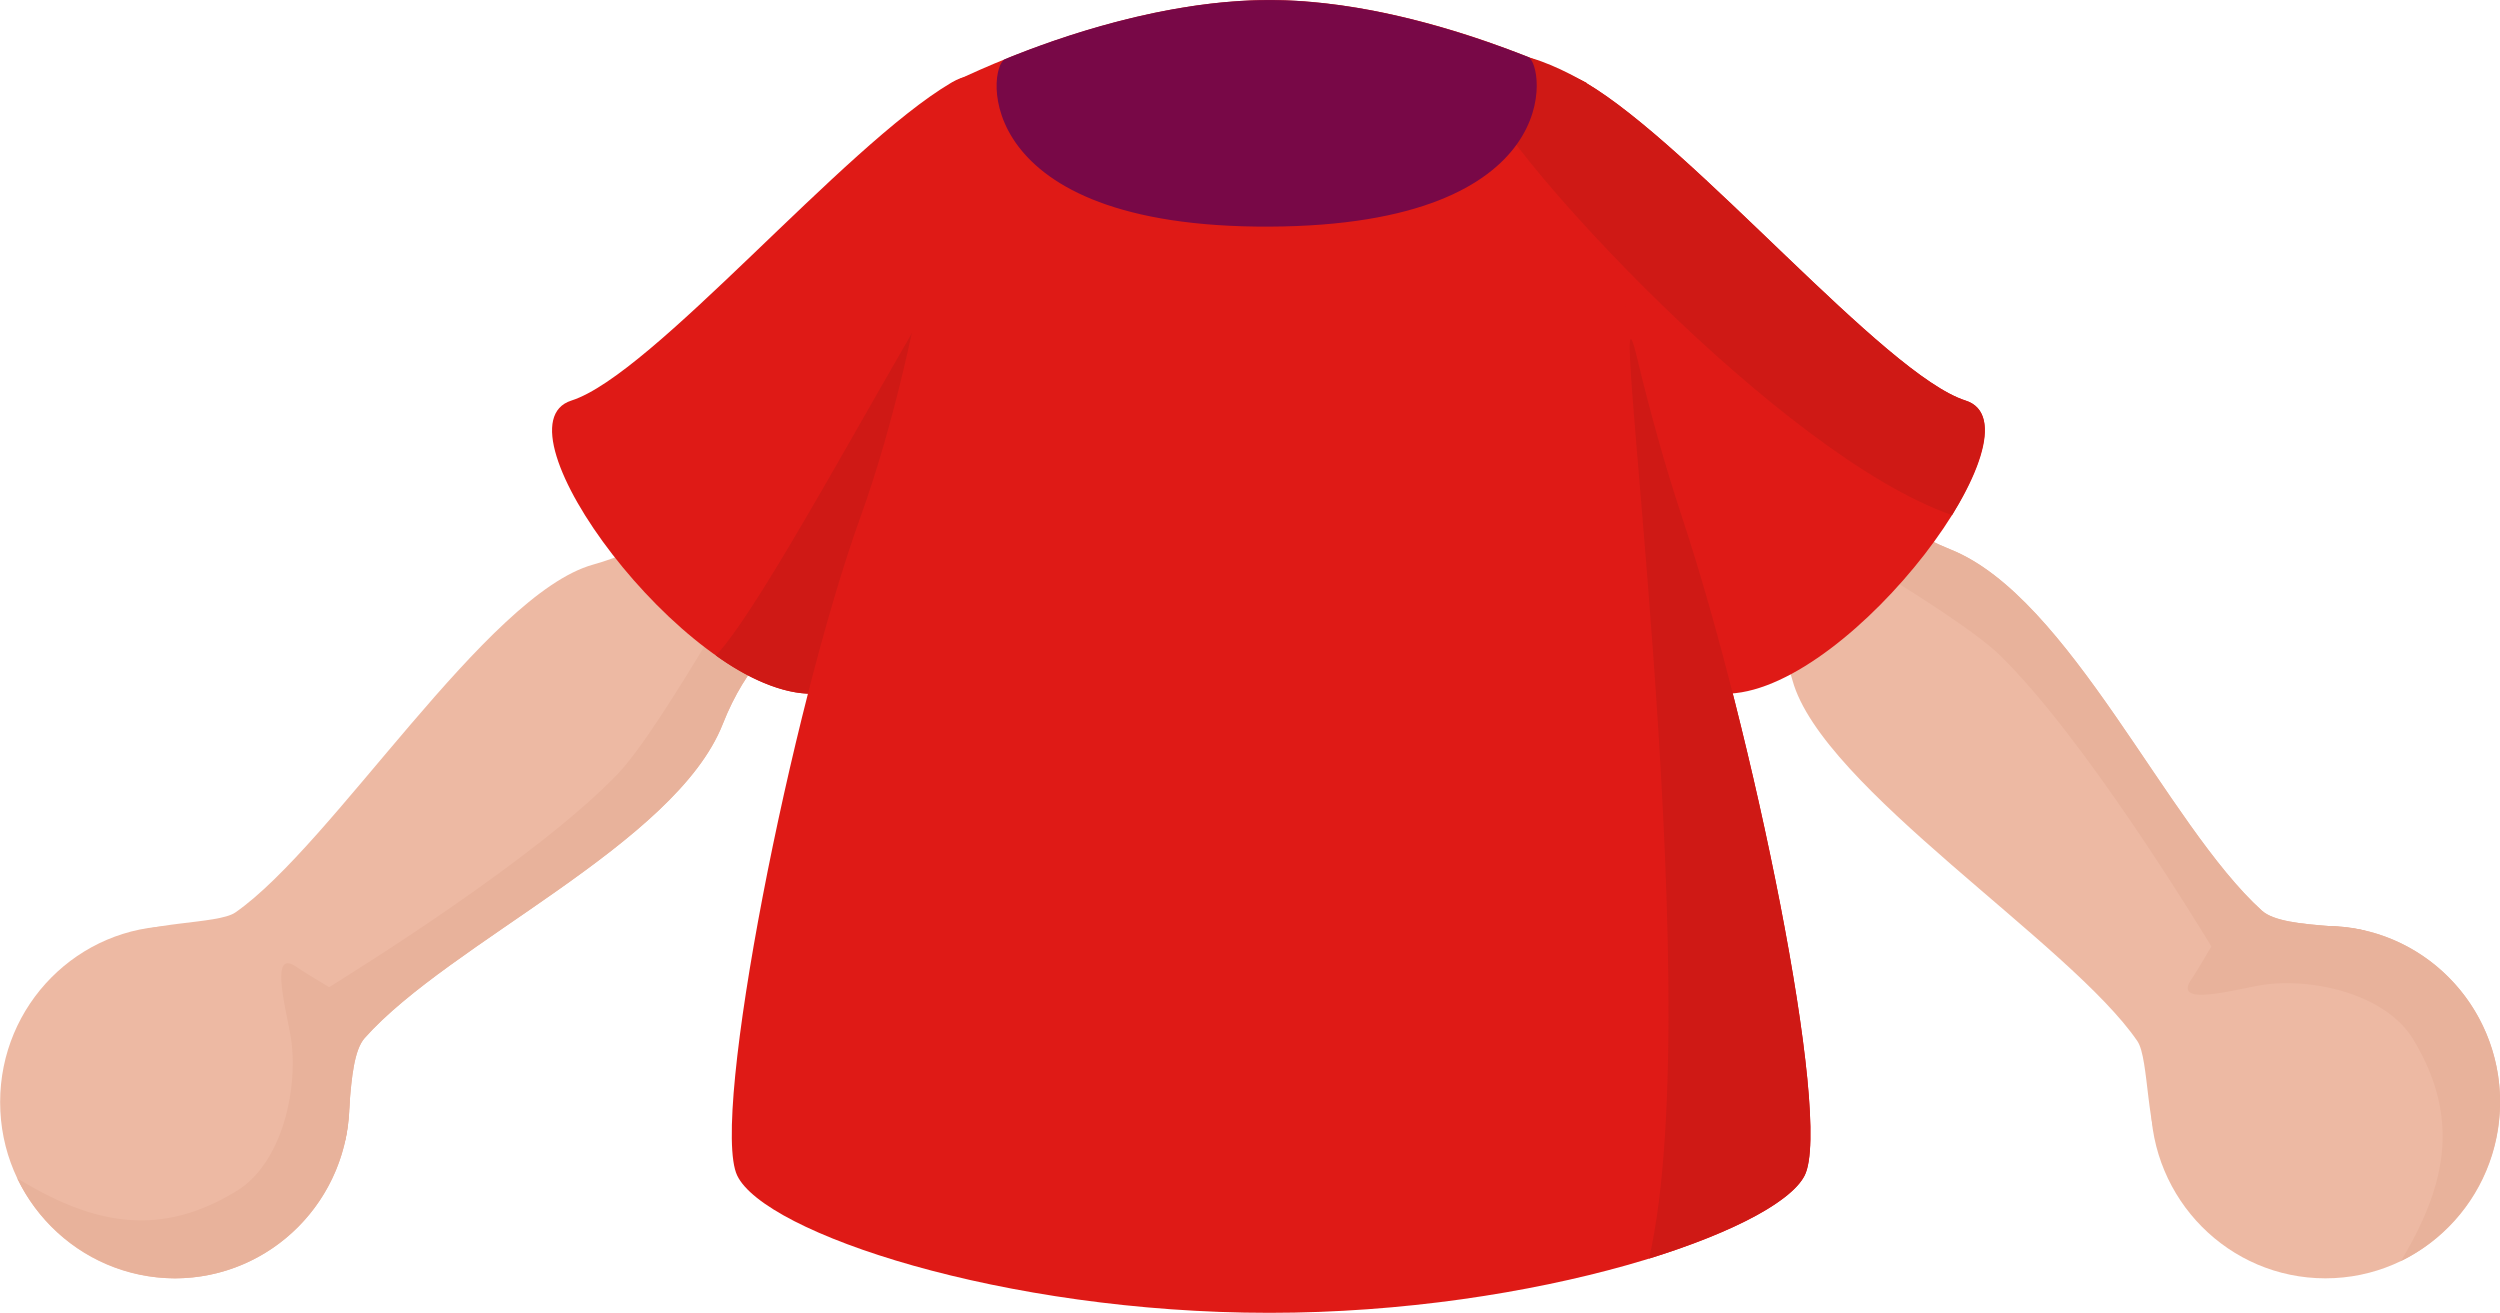 <svg id="karakter-vrouw" version="1.1" xmlns="http://www.w3.org/2000/svg" viewBox="-0.03 434.03 615.2 323.12">
  <defs id="defs638"/>
  <g id="Group_5093" data-name="Group 5093" transform="matrix(2.436,0,0,2.457,2.2300132e-6,-0.004)">
    <g id="Group_5089" data-name="Group 5089" transform="translate(0,217.87)">
      <g id="Group_5088" data-name="Group 5088" transform="rotate(-90,128.494,-41.682)">
        <g id="Group_5086" data-name="Group 5086">
          <g id="Group_5084" data-name="Group 5084" transform="rotate(90,43.406,43.406)">
            <path id="Path_3678" data-name="Path 3678" d="M 58.305,49.988 C 48.7,41.375 38.9,18.608 26.863,13.818 14.826,9.028 14.852,0 14.852,0 L 0,12.371 c 0,0 7.906,3.8 10.886,14.554 2.98,10.754 28.1,26.331 34.84,36.132 1.217,1.769 0.85,9.4 2.728,11.542 6.3,0.161 20.655,-15.894 21.1,-21.832 0.157,-1.773 -8.866,-0.643 -11.249,-2.779 z" fill="#edb9a3"/>
            <circle id="Ellipse_565" data-name="Ellipse 565" cx="17.645" cy="17.645" transform="translate(47.076,51.523)" fill="#edb9a3" r="17.645"/>
          </g>
        </g>
        <g id="Group_5085" data-name="Group 5085" transform="translate(1.728,6.989)">
          <path id="Path_3678-2" data-name="Path 3678" d="M 51.317,49.988 C 41.708,41.374 31.907,18.608 19.875,13.817 7.843,9.026 7.863,0 7.863,0 L 0,8.657 c 0,0 20.086,11.143 24.874,15.776 8.408,8.149 19.586,26.289 21.679,29.686 4.494,-1.094 15.567,4.586 16.01,-1.353 0.16,-1.772 -8.863,-0.642 -11.246,-2.778 z" transform="rotate(90,42.542,42.542)" fill="#e8b29b"/>
          <path id="Path_3686" data-name="Path 3686" d="M 13.909,0.245 A 17.645,17.645 0 0 1 31.554,17.89 17.871,17.871 0 0 1 21.537,33.805 C 25.998,26.42 27.668,19.629 22.787,11.614 19.908,6.886 12.1,5.326 7.2,6.209 4.232,6.743 -1.378,8.244 0.311,5.682 2,3.12 2.449,1.944 3.161,1.357 5.729,-0.778 9.641,0.245 13.909,0.245 Z" transform="rotate(90,-5.009,38.814)" fill="#e8b29b"/>
        </g>
      </g>
      <g id="Group_5087" data-name="Group 5087" transform="translate(0,4.447)">
        <g id="Group_5086-2" data-name="Group 5086">
          <g id="Group_5084-2" data-name="Group 5084" transform="rotate(90,43.407,43.407)">
            <path id="Path_3678-3" data-name="Path 3678" d="M 58.3,49.989 C 48.691,41.375 38.89,18.609 26.858,13.818 14.826,9.027 14.851,0 14.851,0 L 0,12.371 c 0,0 7.906,3.8 10.886,14.554 2.98,10.754 28.1,26.331 34.84,36.133 1.217,1.769 0.85,9.4 2.728,11.542 6.3,0.161 20.654,-15.894 21.1,-21.833 0.157,-1.773 -8.866,-0.642 -11.254,-2.778 z" fill="#edb9a3"/>
            <circle id="Ellipse_565-2" data-name="Ellipse 565" cx="17.645" cy="17.645" transform="translate(47.076,51.523)" fill="#edb9a3" r="17.645"/>
          </g>
        </g>
        <g id="Group_5085-2" data-name="Group 5085" transform="translate(1.728,6.988)">
          <path id="Path_3678-4" data-name="Path 3678" d="M 51.316,49.989 C 41.707,41.375 31.906,18.609 19.874,13.818 7.842,9.027 7.863,0 7.863,0 L 0,8.657 c 0,0 20.086,11.143 24.874,15.776 8.408,8.149 19.586,26.289 21.679,29.686 4.494,-1.094 15.567,4.586 16.01,-1.353 0.159,-1.772 -8.863,-0.641 -11.247,-2.777 z" transform="rotate(90,42.542,42.542)" fill="#e8b29b"/>
          <path id="Path_3686-2" data-name="Path 3686" d="M 13.909,0.245 A 17.645,17.645 0 0 1 31.554,17.89 17.871,17.871 0 0 1 21.537,33.806 C 25.998,26.421 27.668,19.63 22.787,11.615 19.908,6.886 12.1,5.326 7.2,6.209 4.232,6.743 -1.378,8.244 0.311,5.682 2,3.12 2.449,1.944 3.161,1.357 5.728,-0.778 9.641,0.245 13.909,0.245 Z" transform="rotate(90,-5.008,38.815)" fill="#e8b29b"/>
        </g>
      </g>
    </g>
    <g id="Group_5075" data-name="Group 5075" transform="translate(55.757,176.657)">
      <path id="Path_3668" data-name="Path 3668" d="M 31.053,0.415 C 20.127,6.816 0.9,29.646 -7.308,32.241 -15.516,34.836 4.026,60.956 16.492,61.59 28.958,62.224 28.332,56.3 30.121,51.386 37.056,32.351 41.98,-5.986 31.053,0.415 Z" transform="translate(9.259,7.872)" fill="#df1a16"/>
      <path id="Path_3682" data-name="Path 3682" d="m -0.819,52.192 c 2.842,2.06 6.226,3.667 9.206,3.819 12.468,0.634 11.837,-5.294 13.626,-10.205 A 139.357,139.357 0 0 0 29.346,6.556 C 29.524,-2.029 6.151,44.92 -0.819,52.192 Z" transform="translate(17.367,13.452)" fill="#cf1915"/>
      <path id="Path_3669" data-name="Path 3669" d="M -2.854,0.415 C 8.072,6.816 27.3,29.646 35.506,32.242 43.712,34.838 24.171,60.957 11.7,61.591 -0.771,62.225 -0.133,56.3 -1.922,51.386 -8.856,32.351 -13.781,-5.986 -2.854,0.415 Z" transform="translate(107.286,7.872)" fill="#df1a16"/>
      <path id="Path_3667" data-name="Path 3667" d="m 22.205,4.126 c 0,0 16.327,-8.287 32.053,-8.287 15.726,0 32.042,8.287 32.042,8.287 0,0 2.625,22.507 9.659,43.55 7.034,21.043 15.25,60.246 12.369,65.89 -2.881,5.644 -27.113,13.754 -54.07,13.754 -26.957,0 -51,-8.006 -53.76,-13.754 C -2.262,107.818 6,66.71 12.931,47.676 19.862,28.642 22.205,4.126 22.205,4.126 Z" transform="translate(18.201,4.161)" fill="#df1a16"/>
      <path id="Path_3680" data-name="Path 3680" d="m 46.992,15.155 c 0.589,2.456 1.291,5.163 2.255,8.554 0.568,2 1.385,4.679 2.271,7.33 7.034,21.042 15.25,60.246 12.369,65.89 -1.3,2.54 -6.917,5.579 -15.715,8.324 6.296,-27.197 -4.887,-105.538 -1.18,-90.098 z" transform="translate(62.643,20.798)" fill="#cf1915"/>
      <path id="Path_3681" data-name="Path 3681" d="m -0.889,1.468 c 10.926,6.4 30.156,29.231 38.36,31.827 3.224,1.02 2.164,5.673 -1.371,11.474 C 18.673,38.743 -9.265,8.3 -11.109,2.681 -12.633,-4.105 -4.91,-0.888 -0.889,1.468 Z" transform="translate(105.321,6.82)" fill="#cf1915"/>
    </g>
    <g id="Group_5079" data-name="Group 5079" transform="translate(100.662,176.657)">
      <path id="Path_3667-2" data-name="Path 3667" d="m 14.451,1.759 c 5.421,-2.222 16.194,-5.92 26.7,-5.92 9.577,0 19.373,3.074 26.139,5.7 1.667,0.646 4.114,16.866 -26.139,16.993 C 10.898,18.659 12.635,2.5 14.451,1.759 Z" transform="translate(-13.598,4.161)" fill="#780847"/>
    </g>
  </g>
</svg>